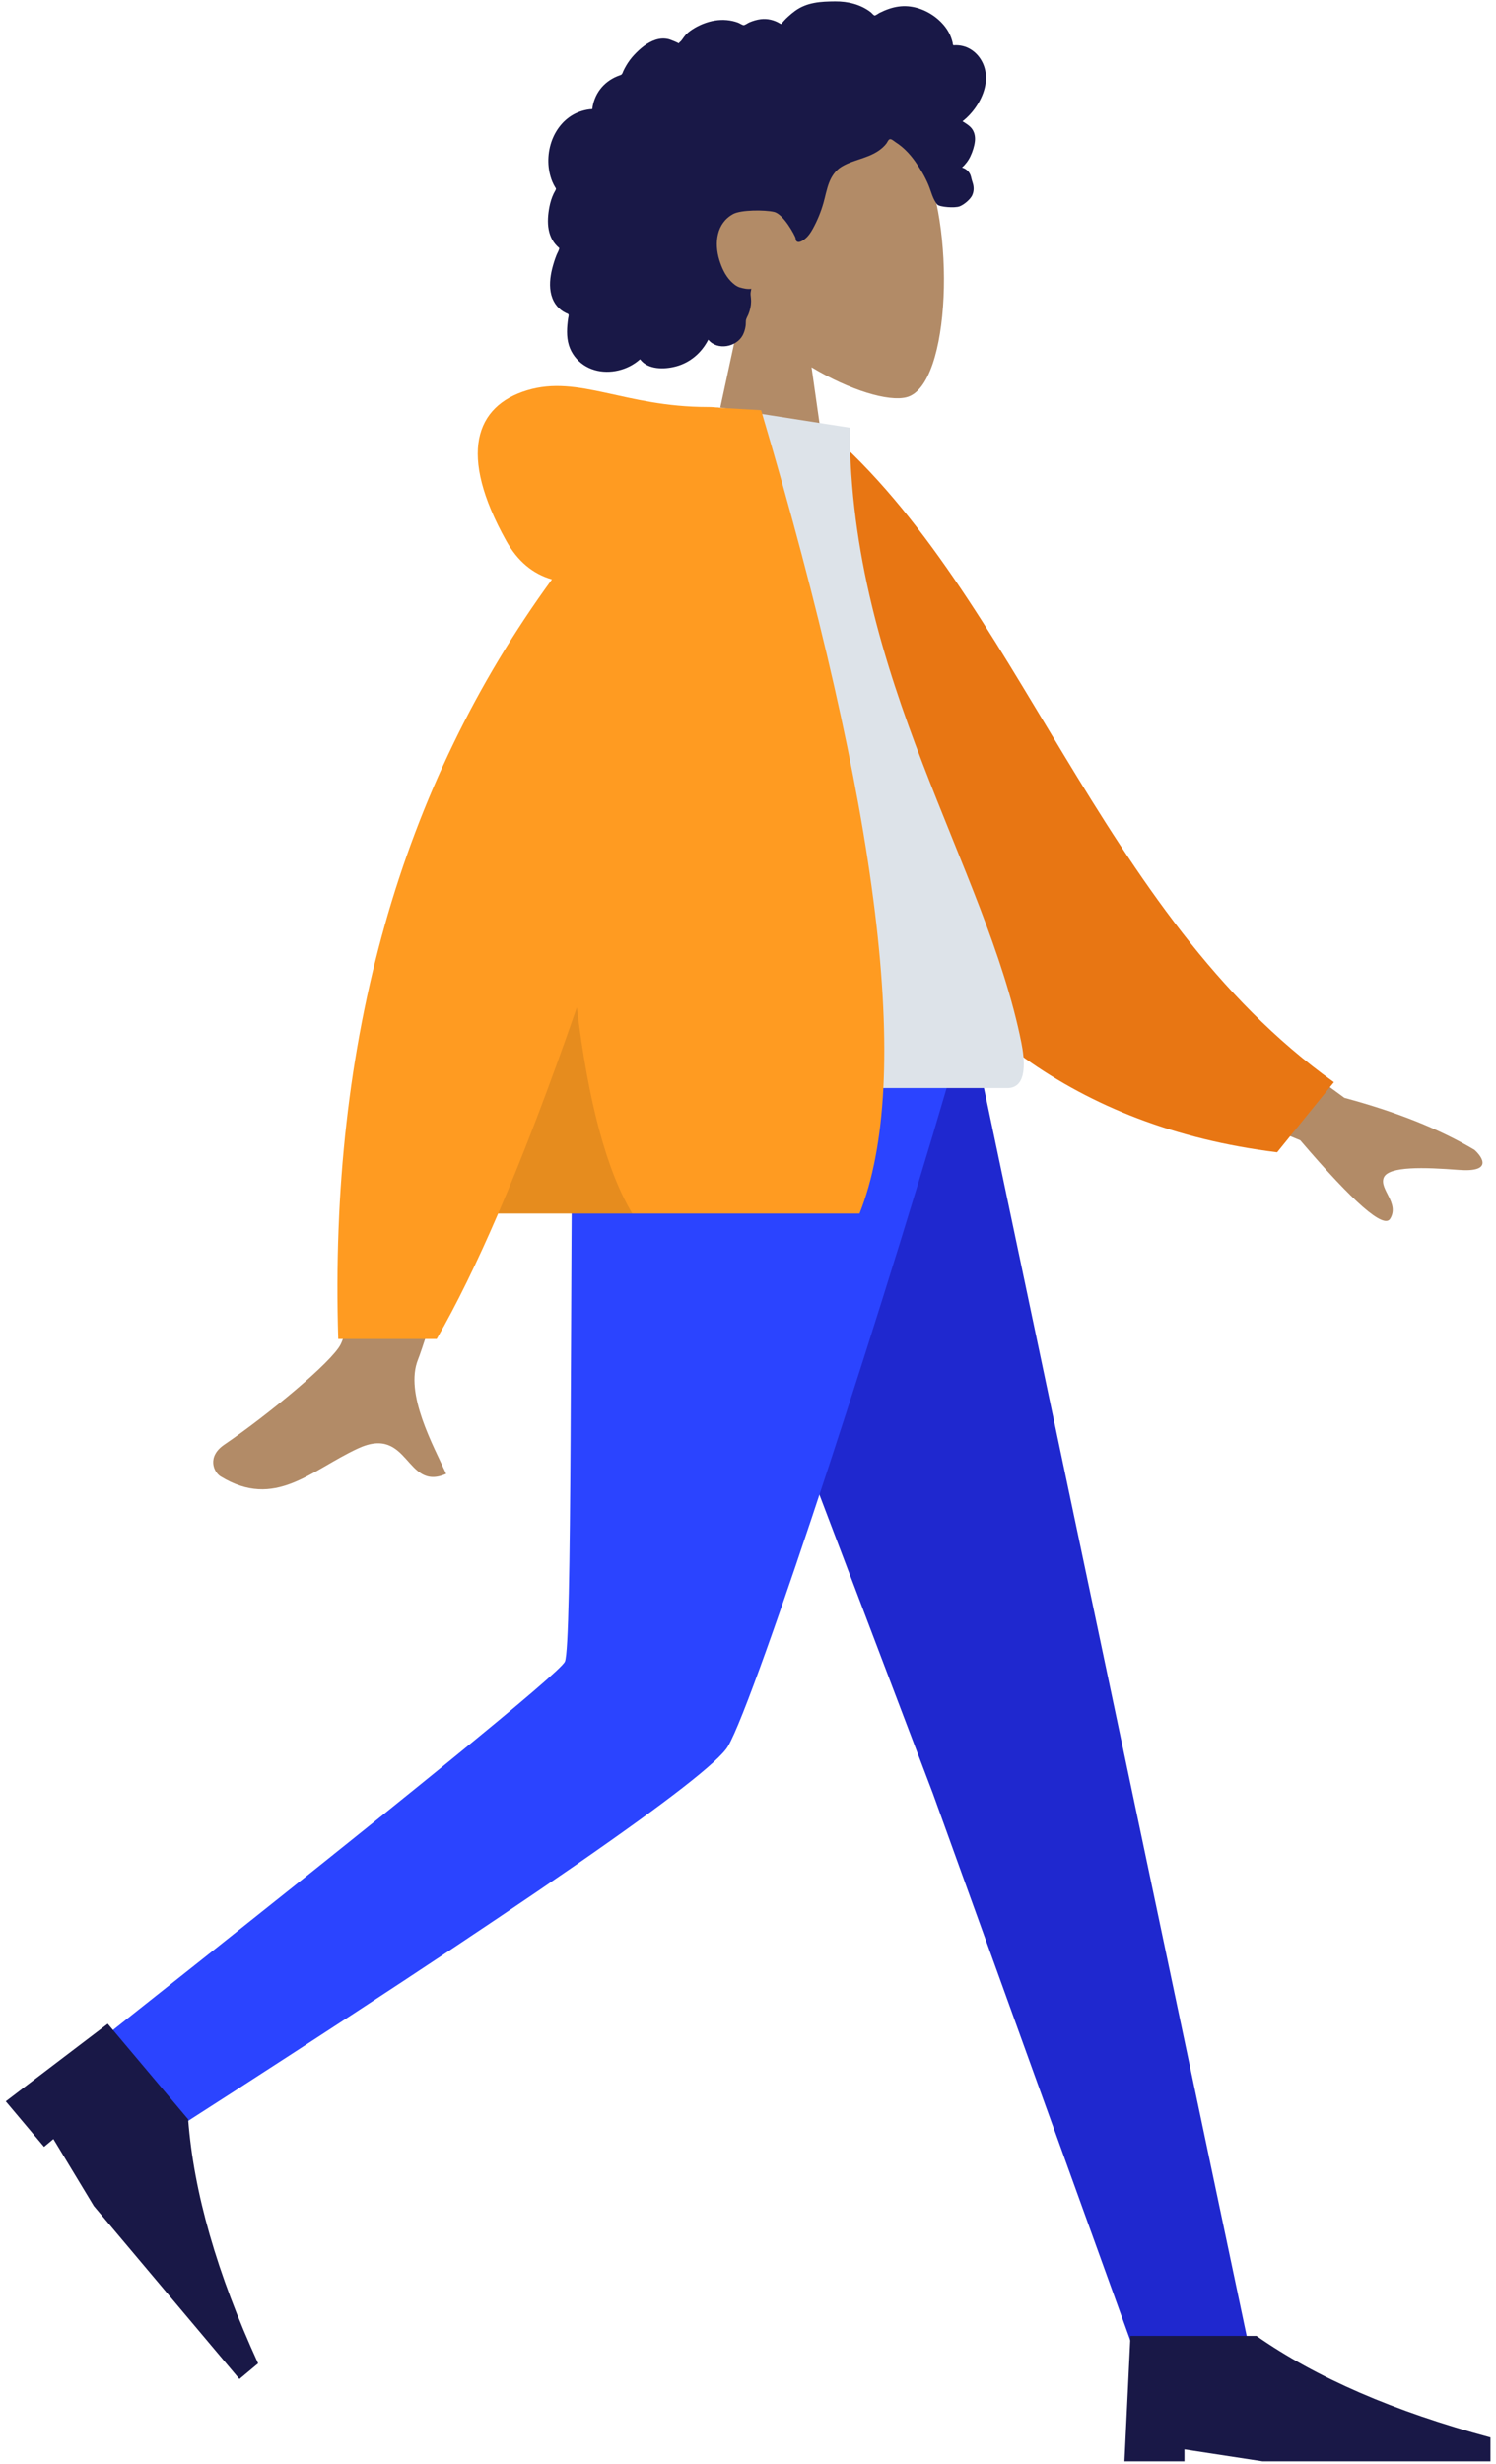 <svg width="260" height="428" viewBox="0 0 260 428" fill="none" xmlns="http://www.w3.org/2000/svg">
<path fill-rule="evenodd" clip-rule="evenodd" d="M128.873 53.671C124.067 48.058 120.814 41.18 121.358 33.473C122.924 11.267 153.992 16.152 160.035 27.36C166.079 38.568 165.361 66.997 157.55 69C154.435 69.799 147.8 67.842 141.046 63.792L145.285 93.631H120.256L128.873 53.671Z" fill="#B28B67"/>
<path fill-rule="evenodd" clip-rule="evenodd" d="M171.124 11.822C170.606 10.01 169.212 8.457 167.333 7.997C166.877 7.885 166.407 7.84 165.938 7.859C165.77 7.866 165.722 7.914 165.644 7.797C165.586 7.71 165.584 7.498 165.56 7.396C165.486 7.079 165.392 6.766 165.277 6.461C164.884 5.421 164.223 4.501 163.427 3.725C161.937 2.275 159.925 1.273 157.833 1.092C156.689 0.993 155.553 1.178 154.471 1.549C153.911 1.74 153.367 1.979 152.838 2.243C152.679 2.323 152.162 2.712 152.002 2.687C151.826 2.659 151.471 2.222 151.327 2.113C149.553 0.758 147.362 0.226 145.152 0.242C142.657 0.26 140.255 0.384 138.175 1.897C137.734 2.218 137.315 2.568 136.915 2.938C136.705 3.132 136.501 3.334 136.307 3.544C136.19 3.671 136.076 3.8 135.966 3.933C135.779 4.159 135.809 4.234 135.548 4.076C134.547 3.471 133.387 3.188 132.218 3.33C131.524 3.415 130.849 3.623 130.208 3.896C129.99 3.988 129.484 4.359 129.252 4.363C129.021 4.366 128.523 4.023 128.285 3.935C127.001 3.464 125.617 3.347 124.267 3.565C122.875 3.79 121.507 4.343 120.328 5.107C119.761 5.474 119.266 5.881 118.868 6.427C118.696 6.663 118.541 6.913 118.347 7.131C118.233 7.259 118.007 7.391 117.946 7.553C117.983 7.456 116.423 6.858 116.276 6.819C115.493 6.616 114.694 6.657 113.927 6.908C112.484 7.381 111.242 8.441 110.222 9.527C109.698 10.085 109.24 10.702 108.851 11.36C108.664 11.674 108.494 11.998 108.337 12.329C108.262 12.489 108.212 12.69 108.112 12.834C107.984 13.02 107.897 13.023 107.665 13.104C106.484 13.516 105.407 14.213 104.587 15.155C103.757 16.108 103.219 17.281 102.994 18.516C102.98 18.589 102.972 18.891 102.93 18.93C102.871 18.984 102.633 18.96 102.544 18.971C102.232 19.007 101.923 19.061 101.619 19.133C101.057 19.265 100.51 19.46 99.992 19.715C97.975 20.708 96.533 22.569 95.827 24.664C95.086 26.862 95.099 29.381 95.985 31.538C96.128 31.886 96.298 32.224 96.498 32.544C96.62 32.741 96.66 32.741 96.58 32.947C96.491 33.177 96.329 33.399 96.224 33.623C95.88 34.354 95.639 35.13 95.487 35.922C95.238 37.22 95.114 38.585 95.36 39.894C95.474 40.502 95.673 41.096 95.977 41.637C96.132 41.913 96.313 42.175 96.517 42.417C96.623 42.543 96.736 42.663 96.854 42.778C96.921 42.844 97.01 42.901 97.067 42.975C97.207 43.154 97.237 43.006 97.164 43.269C97.064 43.636 96.835 43.999 96.695 44.356C96.55 44.725 96.42 45.098 96.3 45.475C96.059 46.239 95.854 47.017 95.727 47.807C95.481 49.326 95.524 50.944 96.246 52.337C96.555 52.933 96.997 53.456 97.534 53.863C97.797 54.062 98.082 54.233 98.38 54.374C98.534 54.447 98.73 54.478 98.8 54.625C98.875 54.784 98.763 55.099 98.738 55.277C98.516 56.821 98.405 58.443 98.866 59.956C99.291 61.35 100.227 62.581 101.441 63.395C103.798 64.976 106.974 64.887 109.451 63.622C110.096 63.292 110.7 62.882 111.238 62.399C112.61 64.236 115.433 64.178 117.437 63.655C119.935 63.002 121.939 61.275 123.094 59.004C124.672 60.917 127.986 60.296 129.081 58.221C129.349 57.714 129.508 57.154 129.586 56.588C129.627 56.29 129.601 55.99 129.632 55.694C129.671 55.318 129.924 54.952 130.069 54.588C130.352 53.879 130.528 53.147 130.535 52.383C130.539 51.983 130.489 51.594 130.45 51.199C130.416 50.842 130.515 50.51 130.572 50.158C129.931 50.263 129.151 50.091 128.547 49.907C127.955 49.725 127.401 49.248 126.983 48.812C126.012 47.799 125.419 46.471 125.014 45.149C124.123 42.249 124.488 38.769 127.42 37.177C128.786 36.435 132.879 36.438 134.505 36.804C136.216 37.19 138.155 40.945 138.251 41.298C138.31 41.517 138.28 41.787 138.482 41.933C138.925 42.253 139.656 41.697 139.983 41.423C140.547 40.95 140.95 40.32 141.298 39.682C142.058 38.292 142.67 36.801 143.103 35.279C143.436 34.106 143.649 32.896 144.085 31.753C144.519 30.615 145.202 29.598 146.265 28.954C147.422 28.253 148.747 27.883 150.017 27.443C151.275 27.006 152.511 26.472 153.487 25.546C153.701 25.342 153.909 25.125 154.082 24.886C154.218 24.696 154.353 24.334 154.561 24.213C154.883 24.027 155.355 24.512 155.634 24.689C157.011 25.559 158.16 26.773 159.086 28.099C160.008 29.417 160.764 30.686 161.378 32.158C161.834 33.25 162.118 34.649 162.92 35.544C163.278 35.943 165.938 36.185 166.799 35.836C167.661 35.487 168.627 34.582 168.916 34.014C169.212 33.433 169.282 32.794 169.156 32.158C169.082 31.784 168.93 31.434 168.847 31.067C168.777 30.758 168.713 30.466 168.562 30.183C168.276 29.647 167.787 29.262 167.197 29.101C167.811 28.538 168.319 27.864 168.671 27.111C169.037 26.329 169.347 25.378 169.435 24.519C169.506 23.822 169.396 23.099 169.012 22.5C168.61 21.871 167.897 21.461 167.28 21.069C168.222 20.335 169.029 19.443 169.692 18.455C170.981 16.534 171.779 14.113 171.124 11.822Z" fill="#191847"/>
<path fill-rule="evenodd" clip-rule="evenodd" d="M111.991 179.5L162.135 311.518L197.282 408.822H217.323L169.01 179.5L111.991 179.5Z" fill="#1F28CF"/>
<path fill-rule="evenodd" clip-rule="evenodd" d="M99.597 179.5C99.052 224.798 99.446 285.784 98.176 288.608C97.33 290.491 70.995 311.938 19.173 352.952L29.503 370.429C91.028 330.952 123.363 308.584 126.509 303.324C131.227 295.435 154.931 222.836 167.264 179.5H99.597Z" fill="#2B44FF"/>
<path fill-rule="evenodd" clip-rule="evenodd" d="M1 364.972L18.725 351.497L32.706 368.1C33.648 380.728 37.699 394.856 44.859 410.483L41.609 413.201L16.311 383.157L9.282 371.52L7.657 372.879L1 364.972Z" fill="#191847"/>
<path fill-rule="evenodd" clip-rule="evenodd" d="M195.422 427.5L196.465 405.709H218.366C228.751 412.973 242.308 418.853 259.039 423.349V427.5H219.409L205.851 425.425V427.5H195.422Z" fill="#191847"/>
<path fill-rule="evenodd" clip-rule="evenodd" d="M200.389 166.374L233.655 190.679C242.678 193.102 250.216 196.116 256.269 199.721C257.699 201.018 259.428 203.643 253.497 203.189C247.567 202.736 241.308 202.524 240.49 204.536C239.672 206.549 243.261 208.956 241.606 211.671C240.504 213.482 235.294 208.942 225.977 198.053L193.035 184.461L200.389 166.374ZM72.662 167.213L94.455 167.298C80.999 210.52 73.734 233.454 72.662 236.098C70.248 242.049 75.355 251.111 77.539 255.981C70.426 259.148 71.184 247.421 62.212 251.574C54.022 255.365 47.792 262.234 38.331 256.425C37.167 255.711 35.893 253.022 38.973 250.92C46.646 245.685 57.704 236.523 59.198 233.507C61.235 229.394 65.723 207.296 72.662 167.213Z" fill="#B28B67"/>
<path fill-rule="evenodd" clip-rule="evenodd" d="M134.596 76.223L143.614 74.684C177.074 103.443 190.817 158.693 231.83 187.961L221.958 200.135C150.808 191.37 133.173 123.979 134.596 76.223Z" fill="#E87613"/>
<path fill-rule="evenodd" clip-rule="evenodd" d="M95.284 188.983C131.443 188.983 158.041 188.983 175.077 188.983C178.723 188.983 178.036 183.744 177.509 181.101C171.426 150.593 147.68 117.708 147.68 74.281L124.664 70.69C105.627 101.154 99.043 138.661 95.284 188.983Z" fill="#DDE3E9"/>
<path fill-rule="evenodd" clip-rule="evenodd" d="M95.925 100.634C92.582 99.678 89.935 97.448 87.984 93.945C79.571 78.842 82.609 70.526 91.6 67.793C100.59 65.059 108.607 70.69 122.931 70.69C123.71 70.69 124.424 70.738 125.072 70.835L132.277 71.245C152.95 140.955 158.651 187.465 149.381 210.774H86.578C82.857 219.407 79.296 226.67 75.895 232.564H58.783C57.172 180.751 69.553 136.774 95.925 100.634Z" fill="#FF9B21"/>
<path fill-rule="evenodd" clip-rule="evenodd" d="M100.253 174.972C102.228 191.415 105.439 203.349 109.884 210.774H86.577C90.918 200.703 95.476 188.77 100.253 174.972H100.253Z" fill="black" fill-opacity="0.1"/>
</svg>
